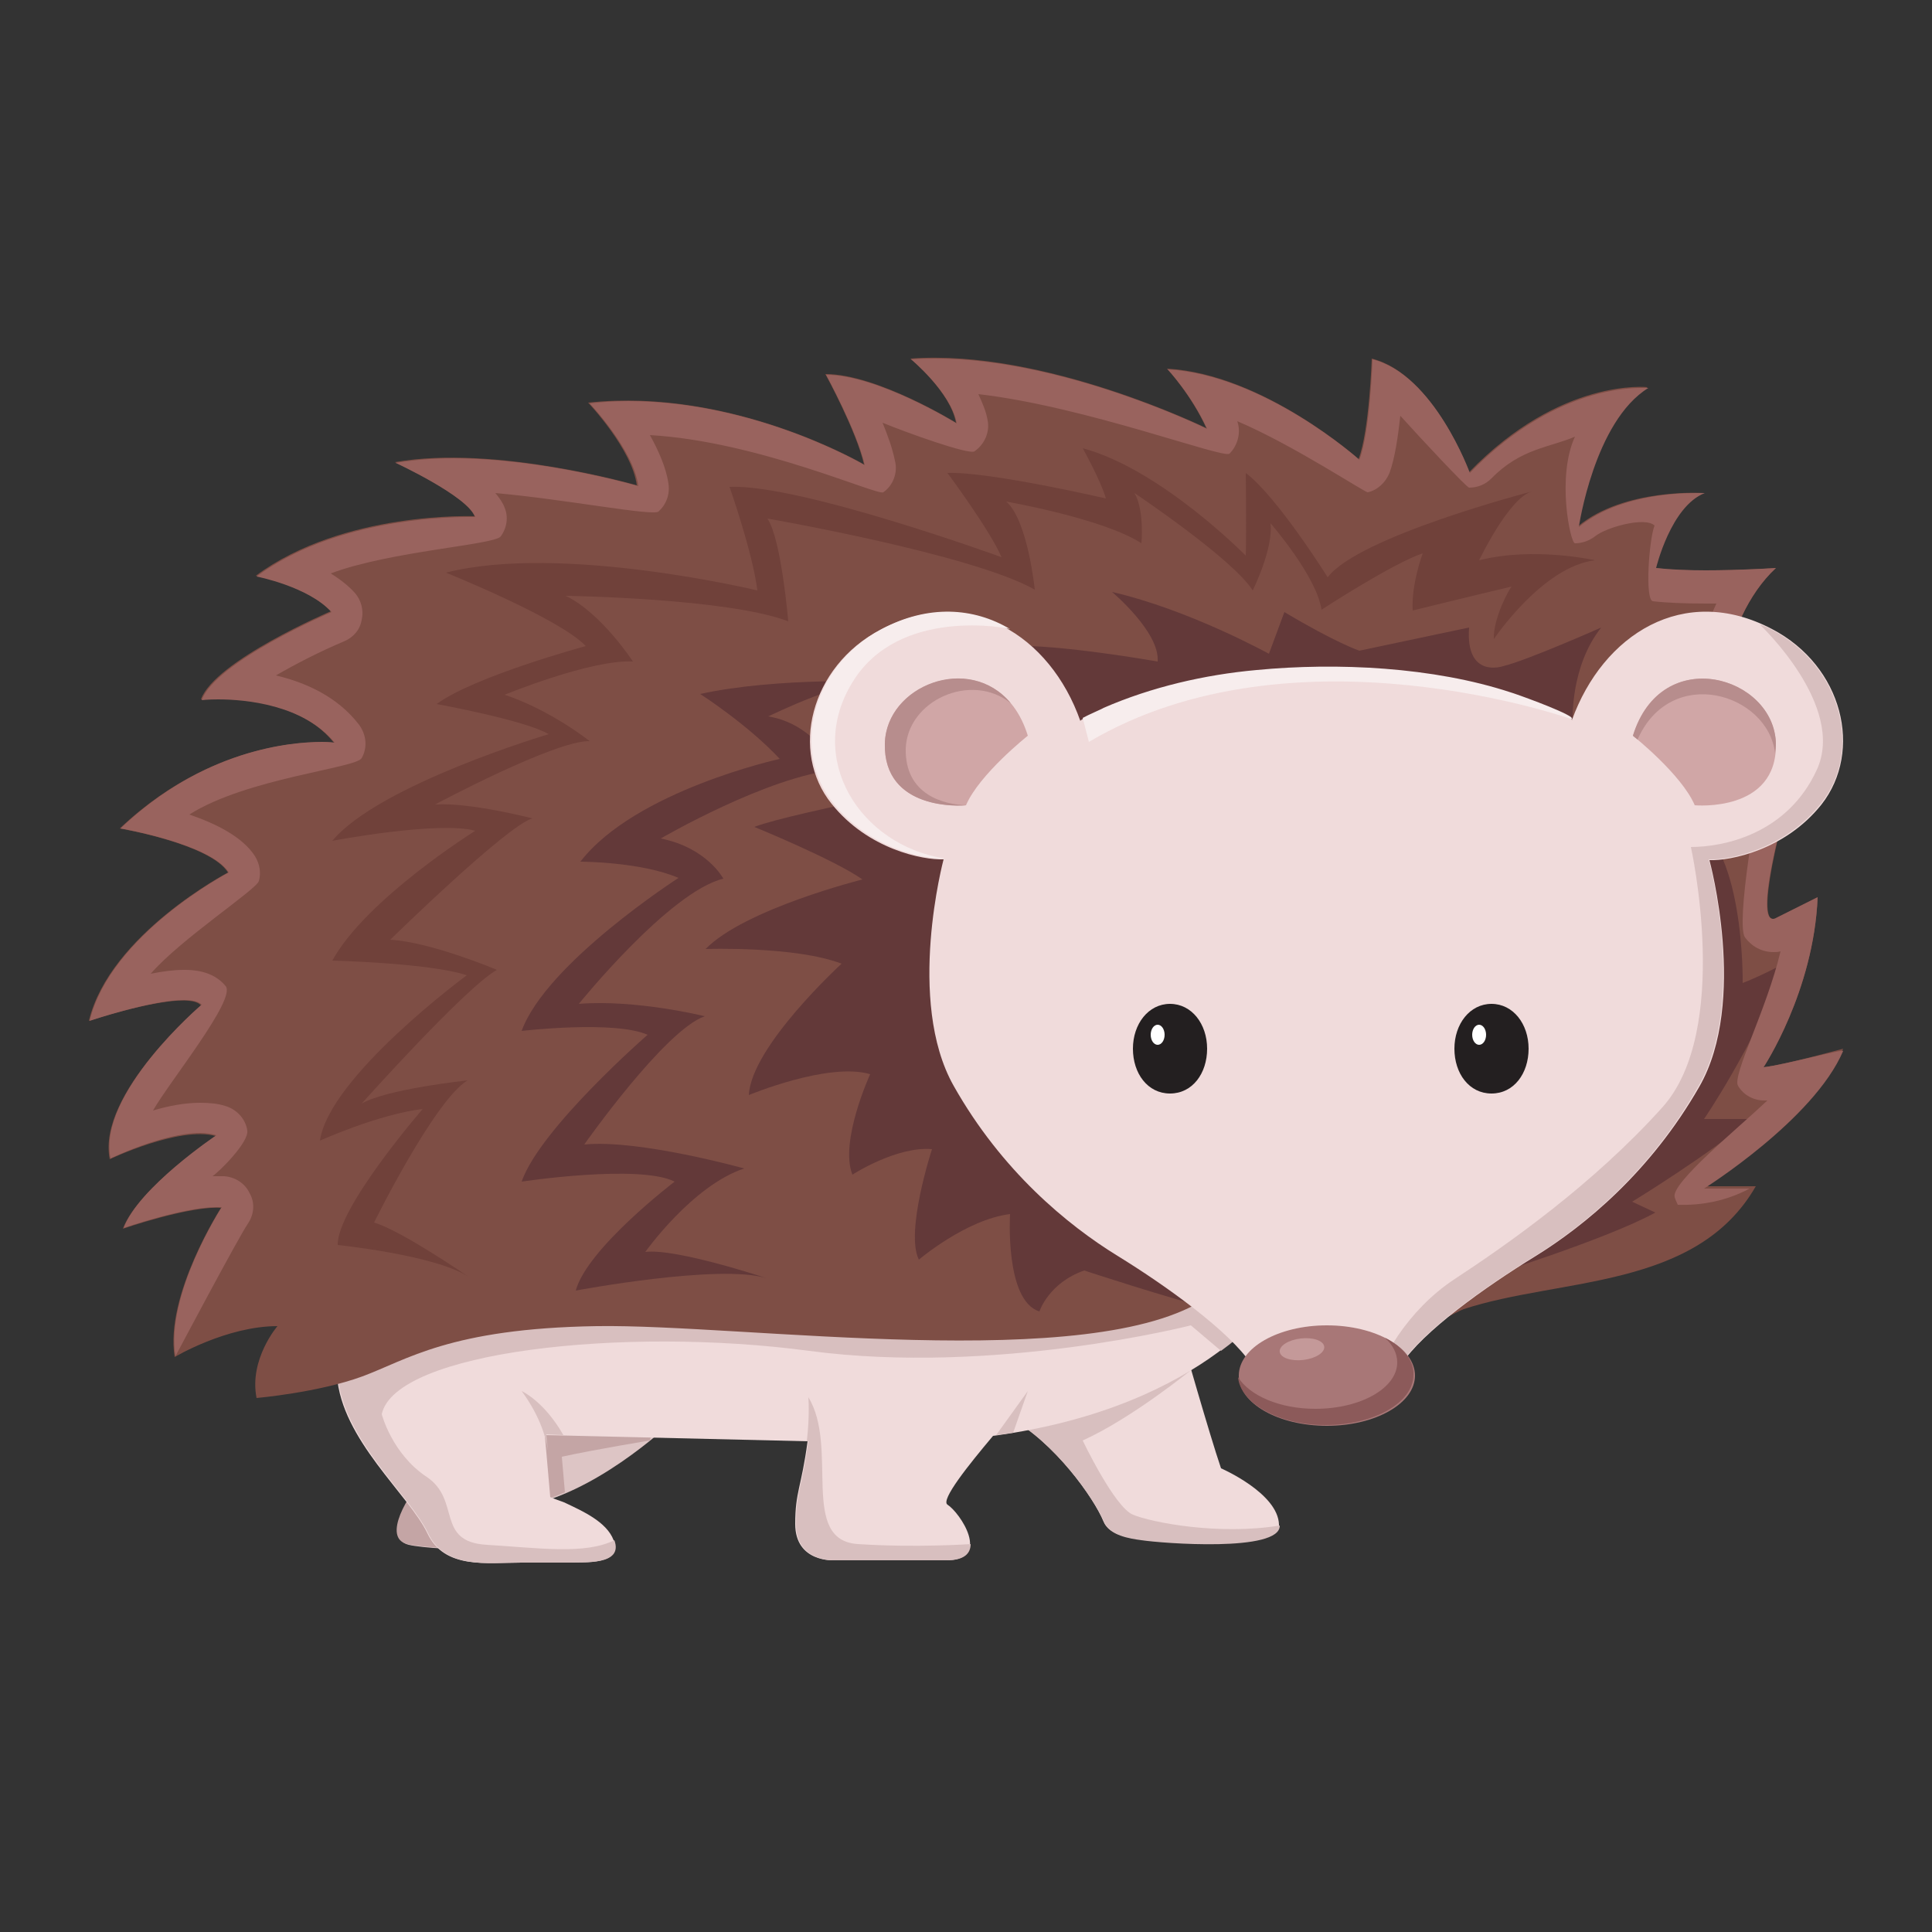 <?xml version="1.0" encoding="utf-8"?>
<!-- Generator: Adobe Illustrator 16.0.0, SVG Export Plug-In . SVG Version: 6.00 Build 0)  -->
<!DOCTYPE svg PUBLIC "-//W3C//DTD SVG 1.1//EN" "http://www.w3.org/Graphics/SVG/1.1/DTD/svg11.dtd">
<svg version="1.1" id="Layer_2" xmlns:x="http://ns.adobe.com/Extensibility/1.0/" xmlns:i="http://ns.adobe.com/AdobeIllustrator/10.0/" xmlns:graph="http://ns.adobe.com/Graphs/1.0/"
	 xmlns="http://www.w3.org/2000/svg" xmlns:xlink="http://www.w3.org/1999/xlink" xmlns:a="http://ns.adobe.com/AdobeSVGViewerExtensions/3.0/"
	 x="0px" y="0px" width="250px" height="250px" viewBox="0 0 250 250" style="enable-background:new 0 0 250 250;"
	 xml:space="preserve">
<rect x="0" y="0" width="250" height="250" fill="#333333" stroke="none"/>
<g>
	<path style="fill:#DDC5C5;" d="M88,183c0,0-8,8-16.8,11c0,0,4.7,2.4,3.7,4.8s-18.7,1.9-22,1.1s0-6.5,2.4-8.8s5.8-11.2,5.8-11.2
		S87.7,171,88,183z"/>
	<path style="fill:#C4A5A5;" d="M84.1,186.4c0.8-3.9,5.6-5.8-11.3-7.4c-4.6-0.4-8.7,0.3-12.2,1.6c-0.9,2.2-3.6,8.5-5.5,10.4
		c-2.3,2.3-5.7,8-2.4,8.8s21.1,1.3,22-1.1s-3.7-4.8-3.7-4.8c0.7-0.2,1.4-0.5,2.1-0.8l-0.4-4.6C77.3,187.5,84.1,186.4,84.1,186.4
		C84.1,186.4,84.1,186.4,84.1,186.4z"/>
</g>
<g>
	<path style="fill:#F0DBDB;" d="M153,173.3c0,0,3.5,12.3,5,16.7c0,0,7.4,3.2,7.5,7.3c0.1,3.5-15.2,2.3-17.9,1.9
		c-1.5-0.2-4.1-0.6-4.8-2.3c-1.3-3.2-6.4-10.3-12.2-13.5C130.7,183.5,135.6,171.1,153,173.3z"/>
	<path style="fill:#D8BFBF;" d="M146.6,196c-2.4-1-6.5-9.6-6.5-9.6c6.4-2.9,14-9.1,14-9.1s0,0,0,0c-0.7-2.3-1.1-4-1.1-4
		c-17.4-2.3-22.3,10.2-22.3,10.2c5.8,3.2,10.8,10.3,12.2,13.5c0.7,1.7,3.3,2.1,4.8,2.3c2.6,0.4,18,1.6,17.9-1.9
		C157.7,198.7,149,197,146.6,196z"/>
</g>
<g>
	<path style="fill:#F0DBDB;" d="M165.6,167c-106.4-27-122.6,2.7-122,11s9.3,15.4,11.7,20.4c2.2,4.7,7.7,3.8,12.1,3.8
		c2.1,0,4.2,0,6.3,0c1.7-0.1,6.9,0.4,5.7-2.9c-0.9-2.4-4.1-3.8-6.2-4.8c-0.1-0.1-2-0.7-2-0.8l-0.7-8c0,0,0,0,34,0.8
		c-0.8,6-1.6,6.5-1.6,10.7c0,5,5,4.7,5,4.7s8.5,0,14.5,0s1.8-6.2,0.2-7.2c-0.9-0.6,2.7-5.1,5.9-8.9C156.7,182,165.6,167,165.6,167z"
		/>
	<path style="fill:#D8BFBF;" d="M111,199.8c-7.6-0.5-2.4-12.5-6.4-19c0,0,0.2,2.3-0.2,5.7c0.1,0,0.1,0,0.2,0
		c-0.8,6-1.6,6.5-1.6,10.7c0,5,5,4.7,5,4.7s8.5,0,14.5,0c2.3,0,3.1-0.9,3.1-2.1l0,0C125.7,199.8,118.6,200.3,111,199.8z"/>
	<path style="fill:#D8BFBF;" d="M43.7,178c0.7,8.3,9.3,15.4,11.7,20.4c2.2,4.7,7.7,3.8,12.1,3.8c2.1,0,4.2,0,6.3,0
		c1.7-0.1,6.9,0.4,5.7-2.9c-3.8,1.9-9.8,1-16.5,0.6s-3.3-5.8-7.8-8.8s-5.8-8.1-5.8-8.1c1.7-8.1,31.3-11.4,55.3-8.2
		s49.4-3.3,49.4-3.3l3.9,3.3c5.6-4.1,7.7-7.8,7.7-7.8C59.3,140,43,169.7,43.7,178z"/>
	<path style="fill:#D8BFBF;" d="M67.5,180c2.5,3.4,3.2,6.3,3.4,7.7l-0.2-2.1c0,0,0,0,2.2,0.1C70.4,181.3,67.5,180,67.5,180z"/>
	<path style="fill:#D8BFBF;" d="M131.1,185.4l1.9-5.4l-4.1,5.7C129.6,185.6,130.4,185.5,131.1,185.4z"/>
</g>
<g>
	<path style="fill:#7E4E45;" d="M184.5,171.5c1,0.1,3.8-1.7,4.9-2.1c12.5-4.1,30.1-2.5,37.8-15.9h-6.7c0,0,14.2-8.9,18-17.8
		c0,0-7.6,2.1-10.3,2.4c0,0,6.5-9.8,7-22c0,0-2.6,1.3-5.4,2.7s0.3-12,3.4-21.3l-11-3.7c0,0,0.1-13.3,7.6-20.3c0,0-10.2,0.7-15.6,0
		c0,0,1.9-8,6.3-9.7c0,0-10.3-0.7-16.3,4.3c0,0,2-13.7,9-18c0,0-11.2-1.3-23.1,11c0,0-4.6-12.7-12.6-14.7c0,0-0.3,9.3-1.7,13
		c0,0-12.3-11-24.8-11.7c0,0,3.1,3.3,5.1,7.7c0,0-21-10.3-38.3-9c0,0,5.2,4.3,5.9,8.3c0,0-10.2-6.3-16.9-6.3c0,0,4,7.3,5,11.7
		c0,0-17-10-35.7-8c0,0,5.7,6,6.3,10.7c0,0-18.3-5.3-31.3-3c0,0,9.3,4.3,10.3,7c0,0-17-0.7-28.3,7.7c0,0,6.7,1.3,9.7,4.6
		c0,0-15,6.4-16.8,11.4c0,0,11.8-1.2,17.2,5.6c0,0-14.3-1.6-27.7,11.1c0,0,11.7,2,14,5.7c0,0-15.3,8-18,19.2c0,0,12.7-4.2,14.5-2
		c0,0-13.5,11.5-11.8,19.9c0,0,9-4.3,13.7-3c0,0-10,6.7-12,12c0,0,8.7-3,12.7-2.7c0,0-7.3,11.3-6,19.3c0,0,6.7-4,13.3-4
		c0,0-3.7,4.3-2.7,9.3c0,0,8-0.7,13.7-2.8s11.3-6.2,30.3-6.5s64.2,6.3,79-3.7C156.2,167.8,184.5,171.5,184.5,171.5z"/>
	<path style="fill:#633939;" d="M191.4,165.5c0,0,16.5-5.1,22.8-8.6l-3-1.4c0,0,10.3-6.3,15.3-10.7h-6c0,0,6-8.7,10.7-20.3
		c0,0-3.1,1.7-5.7,2.7c0,0,0.3-18.7-7.3-21.3l-14.7-12.7c0,0-0.3-7,3.7-12c0,0-9.7,4.3-12.7,5c0,0-4.9,1.7-4.4-5l-14.2,3
		c0,0-3-1-9.7-5l-2,5.4c0,0-10.3-5.7-20.3-8c0,0,6.2,5.2,5.9,9c0,0-13-2.3-19.1-2l-2.9,16.8c0,0-24.9,4.6-30.2,6.6
		c0,0,10.3,4.2,14,6.8c0,0-15.2,3.8-20.3,9c0,0,11.6-0.4,17.6,1.9c0,0-11.7,10.7-12,17c0,0,10.3-4.3,15.7-2.7c0,0-4,8.7-2.3,13
		c0,0,5.7-3.7,10.3-3.3c0,0-3.5,10.7-1.7,14.3c0,0,6.1-5.2,11.8-5.9c0,0-0.7,11.2,3.8,12.6c0,0,1.2-3.7,5.8-5.3
		c0,0,10.9,3.6,17.7,5.3S191.4,165.5,191.4,165.5z"/>
	<path style="fill:#70413A;" d="M193.3,82.7c0,0,6.3-9.4,13.1-10.2c0,0-7.9-1.8-15,0c0,0,3.8-8,6.8-8.9c0,0-22.4,5.8-26.4,11.1
		c0,0-6.5-10.4-10.6-13.5c0,0,0.1,7.7,0,10.7c0,0-11-11.2-21.1-13.9c0,0,2.4,4.3,3,6.5c0,0-15.1-3.5-20.5-3.3c0,0,5.5,7.4,7,10.9
		c0,0-26.1-9.5-35.2-9.1c0,0,3,8.5,3.6,13.4c0,0-25.4-6.1-40.3-2.3c0,0,14.7,5.9,18.1,9.5c0,0-14.4,3.9-19.3,7.5
		c0,0,11.5,2.1,14.5,3.9c0,0-21.9,6.5-28,13.8c0,0,13.7-2.6,18.5-1.3c0,0-14.1,8.8-18.5,16.8c0,0,12.6,0.3,17.4,1.9
		c0,0-17.8,13.1-19,21.4c0,0,7.5-3.4,13.3-4.1c0,0-11.1,12.8-11,17.6c0,0,12.6,1.3,16.9,4.1c0,0-8.7-6-12.2-7
		c0,0,7.8-15.8,12.1-18.4c0,0-10.4,1.1-13.7,3c0,0,13.4-15,17.5-17.3c0,0-8.5-3.6-13.8-3.9c0,0,15.1-14.8,18.4-15.7
		c0,0-8.1-2.1-12.6-1.8c0,0,15.5-8.3,20-8.2c0,0-5-4-11-6c0,0,11.2-4.6,16.6-4.3c0,0-4.1-6.3-8.7-8.5c0,0,21,0.3,28.8,3.3
		c0,0-0.9-10.7-2.7-13.3c0,0,26.5,4.6,34.6,9.2c0,0-0.9-9-3.7-11.4c0,0,12.6,2.2,17.5,5.4c0,0,0.4-4.3-0.9-6.5
		c0,0,12.7,8.5,15.3,12.6c0,0,2.7-5.4,2.3-8.7c0,0,6,6.9,6.6,11.2c0,0,9.2-6,13.1-7.3c0,0-1.5,4-1.3,7.4c0,0,7.3-1.8,12.8-3.1
		C195.3,76.2,193.2,80,193.3,82.7z"/>
	<path style="fill:#633939;" d="M114.5,88.2c0,0-13.9-0.6-23.9,1.6c0,0,6.1,3.9,10.3,8.4c0,0-18.7,4.1-25.8,13.3c0,0,7.8,0,12.7,2.1
		c0,0-17.1,11-20.3,19.8c0,0,12-1.4,16.3,0.5c0,0-13.9,12.1-16.3,19c0,0,15.2-2.3,19.8,0c0,0-11.3,8.6-12.8,14.1
		c0,0,18.6-3.5,24.7-1.6c0,0-11.7-3.9-15.7-3.4c0,0,6.1-8.6,12.8-10.8c0,0-13.6-3.8-20.7-3.1c0,0,10.4-14.8,15.6-16.6
		c0,0-8.9-2.2-16.3-1.6c0,0,11.7-14.5,18.7-16.2c0,0-2.1-4-8.1-5.2c0,0,13.9-8.1,22.8-8.9c0,0-2.7-5.9-8.9-6.9
		C99.5,92.7,110,87.4,114.5,88.2z"/>
	<path style="fill:#99635E;" d="M228.2,138.1c0,0,6.5-9.8,7-22c0,0-2.6,1.3-5.4,2.7c-0.1,0.1-0.3,0.1-0.4,0.1
		c-2.2,0,0.8-12.5,3.8-21.4l-11-3.7c0,0,0.1-13.3,7.6-20.3c0,0-4.5,0.3-9.1,0.3c-2.3,0-4.6-0.1-6.4-0.3c0,0,1.9-8,6.3-9.7
		c0,0-0.5,0-1.2,0c-2.9,0-10.3,0.4-15.1,4.4c0,0,2-13.7,9-18c0,0-0.4,0-1,0c-3,0-12.3,0.9-22.1,11c0,0-4.6-12.7-12.6-14.7
		c0,0-0.3,9.3-1.7,13c0,0-12.3-11-24.8-11.7c0,0,3.1,3.3,5.1,7.7c0,0-18.5-9.1-35.1-9.1c-1.1,0-2.1,0-3.2,0.1c0,0,5.2,4.3,5.9,8.3
		c0,0-10.2-6.3-16.9-6.3c0,0,4,7.3,5,11.7c0,0-14-8.3-30.6-8.3c-1.7,0-3.3,0.1-5,0.3c0,0,5.7,6,6.3,10.7c0,0-12.3-3.6-24-3.6
		c-2.5,0-5,0.2-7.4,0.6c0,0,9.3,4.3,10.3,7c0,0-0.3,0-0.9,0c-3.7,0-17.7,0.5-27.4,7.7c0,0,6.7,1.3,9.7,4.6c0,0-15,6.4-16.8,11.4
		c0,0,0.8-0.1,2.1-0.1c3.6,0,11.1,0.7,15.1,5.6c0,0-0.6-0.1-1.6-0.1c-4.1,0-15.4,1-26.1,11.2c0,0,11.7,2,14,5.7c0,0-15.3,8-18,19.2
		c0,0,8-2.7,12.2-2.7c1.1,0,1.9,0.2,2.3,0.6c0,0-13.5,11.5-11.8,19.9c0,0,6.8-3.3,11.6-3.3c0.7,0,1.4,0.1,2.1,0.3c0,0-10,6.7-12,12
		c0,0,7.8-2.7,12-2.7c0.2,0,0.5,0,0.7,0c0,0-7.3,11.3-6,19.3c0,0,8.1-15.3,9.4-17.2c0.8-1.2,0.9-2.7,0.2-3.9
		c-0.6-1.3-1.9-2.1-3.3-2.2c-0.3,0-0.7,0-1,0c-0.2,0-0.4,0-0.5,0c1-0.7,4.7-4.4,4.5-5.9c-0.2-1.5-1.4-2.8-2.9-3.2
		c-0.9-0.3-2-0.4-3.2-0.4c-2,0-4.1,0.4-6.1,1c2.1-3.7,10.8-14.4,9.4-16.1c-1.7-2.1-4.5-2.1-5.4-2.1c-1.3,0-2.8,0.2-4.3,0.5
		c3.9-4.5,13.7-10.9,14-12c0.3-1.1,0.1-2.2-0.5-3.2c-1.6-2.5-5-4.2-8.5-5.4c7.4-4.7,21.6-6,22.3-7.3c0.8-1.4,0.6-3.1-0.4-4.4
		c-2.8-3.6-6.9-5.4-10.7-6.3c2.6-1.5,5.7-3.1,8.8-4.4c1.2-0.5,2.1-1.5,2.3-2.8c0.3-1.3-0.1-2.6-0.9-3.5c-0.9-1-2-1.8-3.1-2.5
		c7.7-2.9,21.3-3.7,22-4.8c0.8-1.1,1-2.5,0.5-3.7c-0.2-0.6-0.7-1.3-1.2-1.9c9,0.8,20.3,3,21.1,2.4c1-0.9,1.5-2.2,1.3-3.6
		c-0.3-2.1-1.3-4.3-2.4-6.3c14,0.8,29.5,7.9,30.2,7.4c1.3-0.9,1.9-2.6,1.5-4.1c-0.3-1.5-0.9-3.2-1.6-4.9c2.9,1.2,11.2,4.2,11.9,3.7
		c1.3-0.9,2-2.5,1.7-4c-0.2-1.2-0.7-2.3-1.2-3.4c13.9,1.6,31.7,8.4,32.5,7.7c1.1-1.1,1.5-2.8,1-4.2c7.3,3.1,16.6,9.3,16.9,9.2
		c1.3-0.3,2.3-1.3,2.8-2.5c0.7-1.9,1.1-4.7,1.4-7.4c2.7,3,8.6,9.3,8.9,9.3c1.1,0,2.1-0.4,2.9-1.2c3.8-3.9,7.6-4,10.8-5.4
		c-2.4,5.2-0.6,13.8,0,13.8c0.9,0,1.8-0.3,2.6-0.9c1.3-1.1,6.4-2.6,7.7-1.4c-0.7,1.7-1.3,9.7-0.2,9.8c1.7,0.2,4.1,0.3,6.9,0.3
		c0.4,0,0.9,0,1.3,0c-3.6,7.5-2.6,19.3-1,19.8l7.2,2.4c-1,3.3-3.7,19.3-2.5,21c0.9,1.2,2.2,1.9,3.7,1.9c0.3,0,0.6,0,0.9-0.1
		c-1.8,7.6-6.3,16.1-5.5,17.4c0.7,1.2,2,1.9,3.4,1.9c0.1,0,0.3,0,0.4,0c-3.8,3.6-12.5,10.7-12,12.5c0.1,0.4,0.3,0.7,0.4,1
		c3.1,0.1,6.3-0.5,9.3-2.1h-5.9c0,0,14.2-8.9,18-17.8C238.5,135.7,230.9,137.8,228.2,138.1z"/>
</g>
<g>
	<g>
		<path style="fill:#F0DBDB;" d="M229.3,81.4c-11.4-6-21.9,0.7-25.9,11.8c0.2-0.6-7.6-3.3-8-3.4c-10-3.3-22.5-3.9-32.9-2.9
			c-6.7,0.6-13.6,2.2-19.8,4.9c-0.2,0.1-3,1.3-2.9,1.5c-3.9-11.1-14.5-17.8-25.9-11.8c-9.1,4.8-11.7,15.8-6.3,22.5
			c4.7,5.9,11.8,7.3,14.5,7.2c0,0-4.9,18.3,1.3,29.3c6.2,11,14.7,18,21.2,22s14.5,9.8,17.3,14c0.7,1.1,1.9,2,3.3,2.8
			c1.6,1.2,4,1.6,6.4,1.6c2.4,0.1,4.7-0.4,6.4-1.6c1.4-0.7,2.5-1.6,3.3-2.7c2.8-4.3,10.8-10,17.3-14s15-11,21.3-22
			s1.3-29.3,1.3-29.3c2.7,0.1,9.8-1.3,14.5-7.2C241.1,97.2,238.5,86.2,229.3,81.4z"/>
		<path style="fill:#D8BFBF;" d="M219.8,140.5c6.3-11,1.3-29.3,1.3-29.3c2.7,0.1,9.8-1.3,14.5-7.2c5.4-6.7,2.8-17.7-6.3-22.5
			c-0.5-0.3-1-0.5-1.6-0.7l0,0c0,0,11.2,10.5,7.4,18.8s-12,10-16.3,10c0,0,5.3,23.7-3.7,33.7s-20,17.7-27,22.3
			c-5.9,3.9-9.9,10.7-9.9,13.6c1.2-0.7,2.3-1.5,3-2.6c2.8-4.3,10.8-10,17.3-14S213.6,151.5,219.8,140.5z"/>
		<path style="fill:#F7EDED;" d="M130.7,81.4c-4.7-2.8-10.6-3.2-16.6,0c-9.1,4.8-11.7,15.8-6.3,22.5c4.7,5.9,11.8,7.3,14.5,7.2
			c-11-1.7-18.1-12.9-12-22.8C116.3,78.4,130.6,81.3,130.7,81.4z"/>
		<path style="fill:#F7EDED;" d="M203.5,93.1c-0.1-0.1-0.1-0.2-0.2-0.3c-1.2-0.9-7.4-3.1-7.8-3.2c-10-3.3-22.5-3.9-32.9-2.9
			c-6.7,0.6-13.6,2.2-19.8,4.9c-0.1,0.1-2,0.9-2.7,1.3l0.8,3.1C167.5,80.3,203.5,93.1,203.5,93.1z"/>
		<g>
			<path style="fill:#D0A6A6;" d="M133,95.2c0,0-6.3,5-8,9c0,0-10.7,1-10.5-8C114.7,87.5,129.3,83.2,133,95.2z"/>
			<path style="fill:#D0A6A6;" d="M211.3,95.2c0,0,6.3,5,8,9c0,0,10.7,1,10.5-8C229.5,87.5,215,83.2,211.3,95.2z"/>
			<path style="fill:#B78D8D;" d="M117.2,96.9c0.2-6.3,8.5-10,13.6-5.9c-5.4-6.5-16.1-2.3-16.3,5.2c-0.2,8.7,9.8,8.1,10.5,8
				C122.2,104.1,117.1,102.9,117.2,96.9z"/>
			<path style="fill:#B78D8D;" d="M229.7,97.5c0-0.4,0.1-0.8,0.1-1.3c-0.2-8.7-14.8-13-18.5-1c0,0,0.2,0.2,0.6,0.5
				C216.2,85.9,228.8,89.7,229.7,97.5z"/>
		</g>
	</g>
	<g>
		<ellipse style="fill:#A87777;" cx="171.7" cy="178" rx="11.4" ry="6.5"/>
		<path style="fill:#8C5A5A;" d="M179.2,173.1c1,0.9,1.6,2,1.6,3.2c0,3.3-4.7,6-10.6,6c-4.6,0-8.5-1.7-10-4.1
			c0.3,3.4,5.3,6.2,11.3,6.2c6.3,0,11.4-2.9,11.4-6.5C183,176.1,181.6,174.3,179.2,173.1z"/>
		
			<ellipse transform="matrix(0.993 -0.115 0.115 0.993 -18.935 20.489)" style="fill:#C49999;" cx="168.5" cy="174.7" rx="2.9" ry="1.4"/>
	</g>
	<g>
		<g>
			<path style="fill:#231F20;" d="M156.2,135.7c0,3.2-1.9,5.8-4.8,5.8s-4.8-2.6-4.8-5.8c0-3.2,2-5.8,4.8-5.8
				S156.2,132.5,156.2,135.7z"/>
			<ellipse style="fill:#FFFFFF;" cx="149.8" cy="133.9" rx="0.9" ry="1.3"/>
		</g>
		<g>
			<path style="fill:#231F20;" d="M197.8,135.7c0,3.2-1.9,5.8-4.8,5.8s-4.8-2.6-4.8-5.8c0-3.2,2-5.8,4.8-5.8
				S197.8,132.5,197.8,135.7z"/>
			<ellipse style="fill:#FFFFFF;" cx="191.4" cy="133.9" rx="0.9" ry="1.3"/>
		</g>
	</g>
</g>
</svg>
